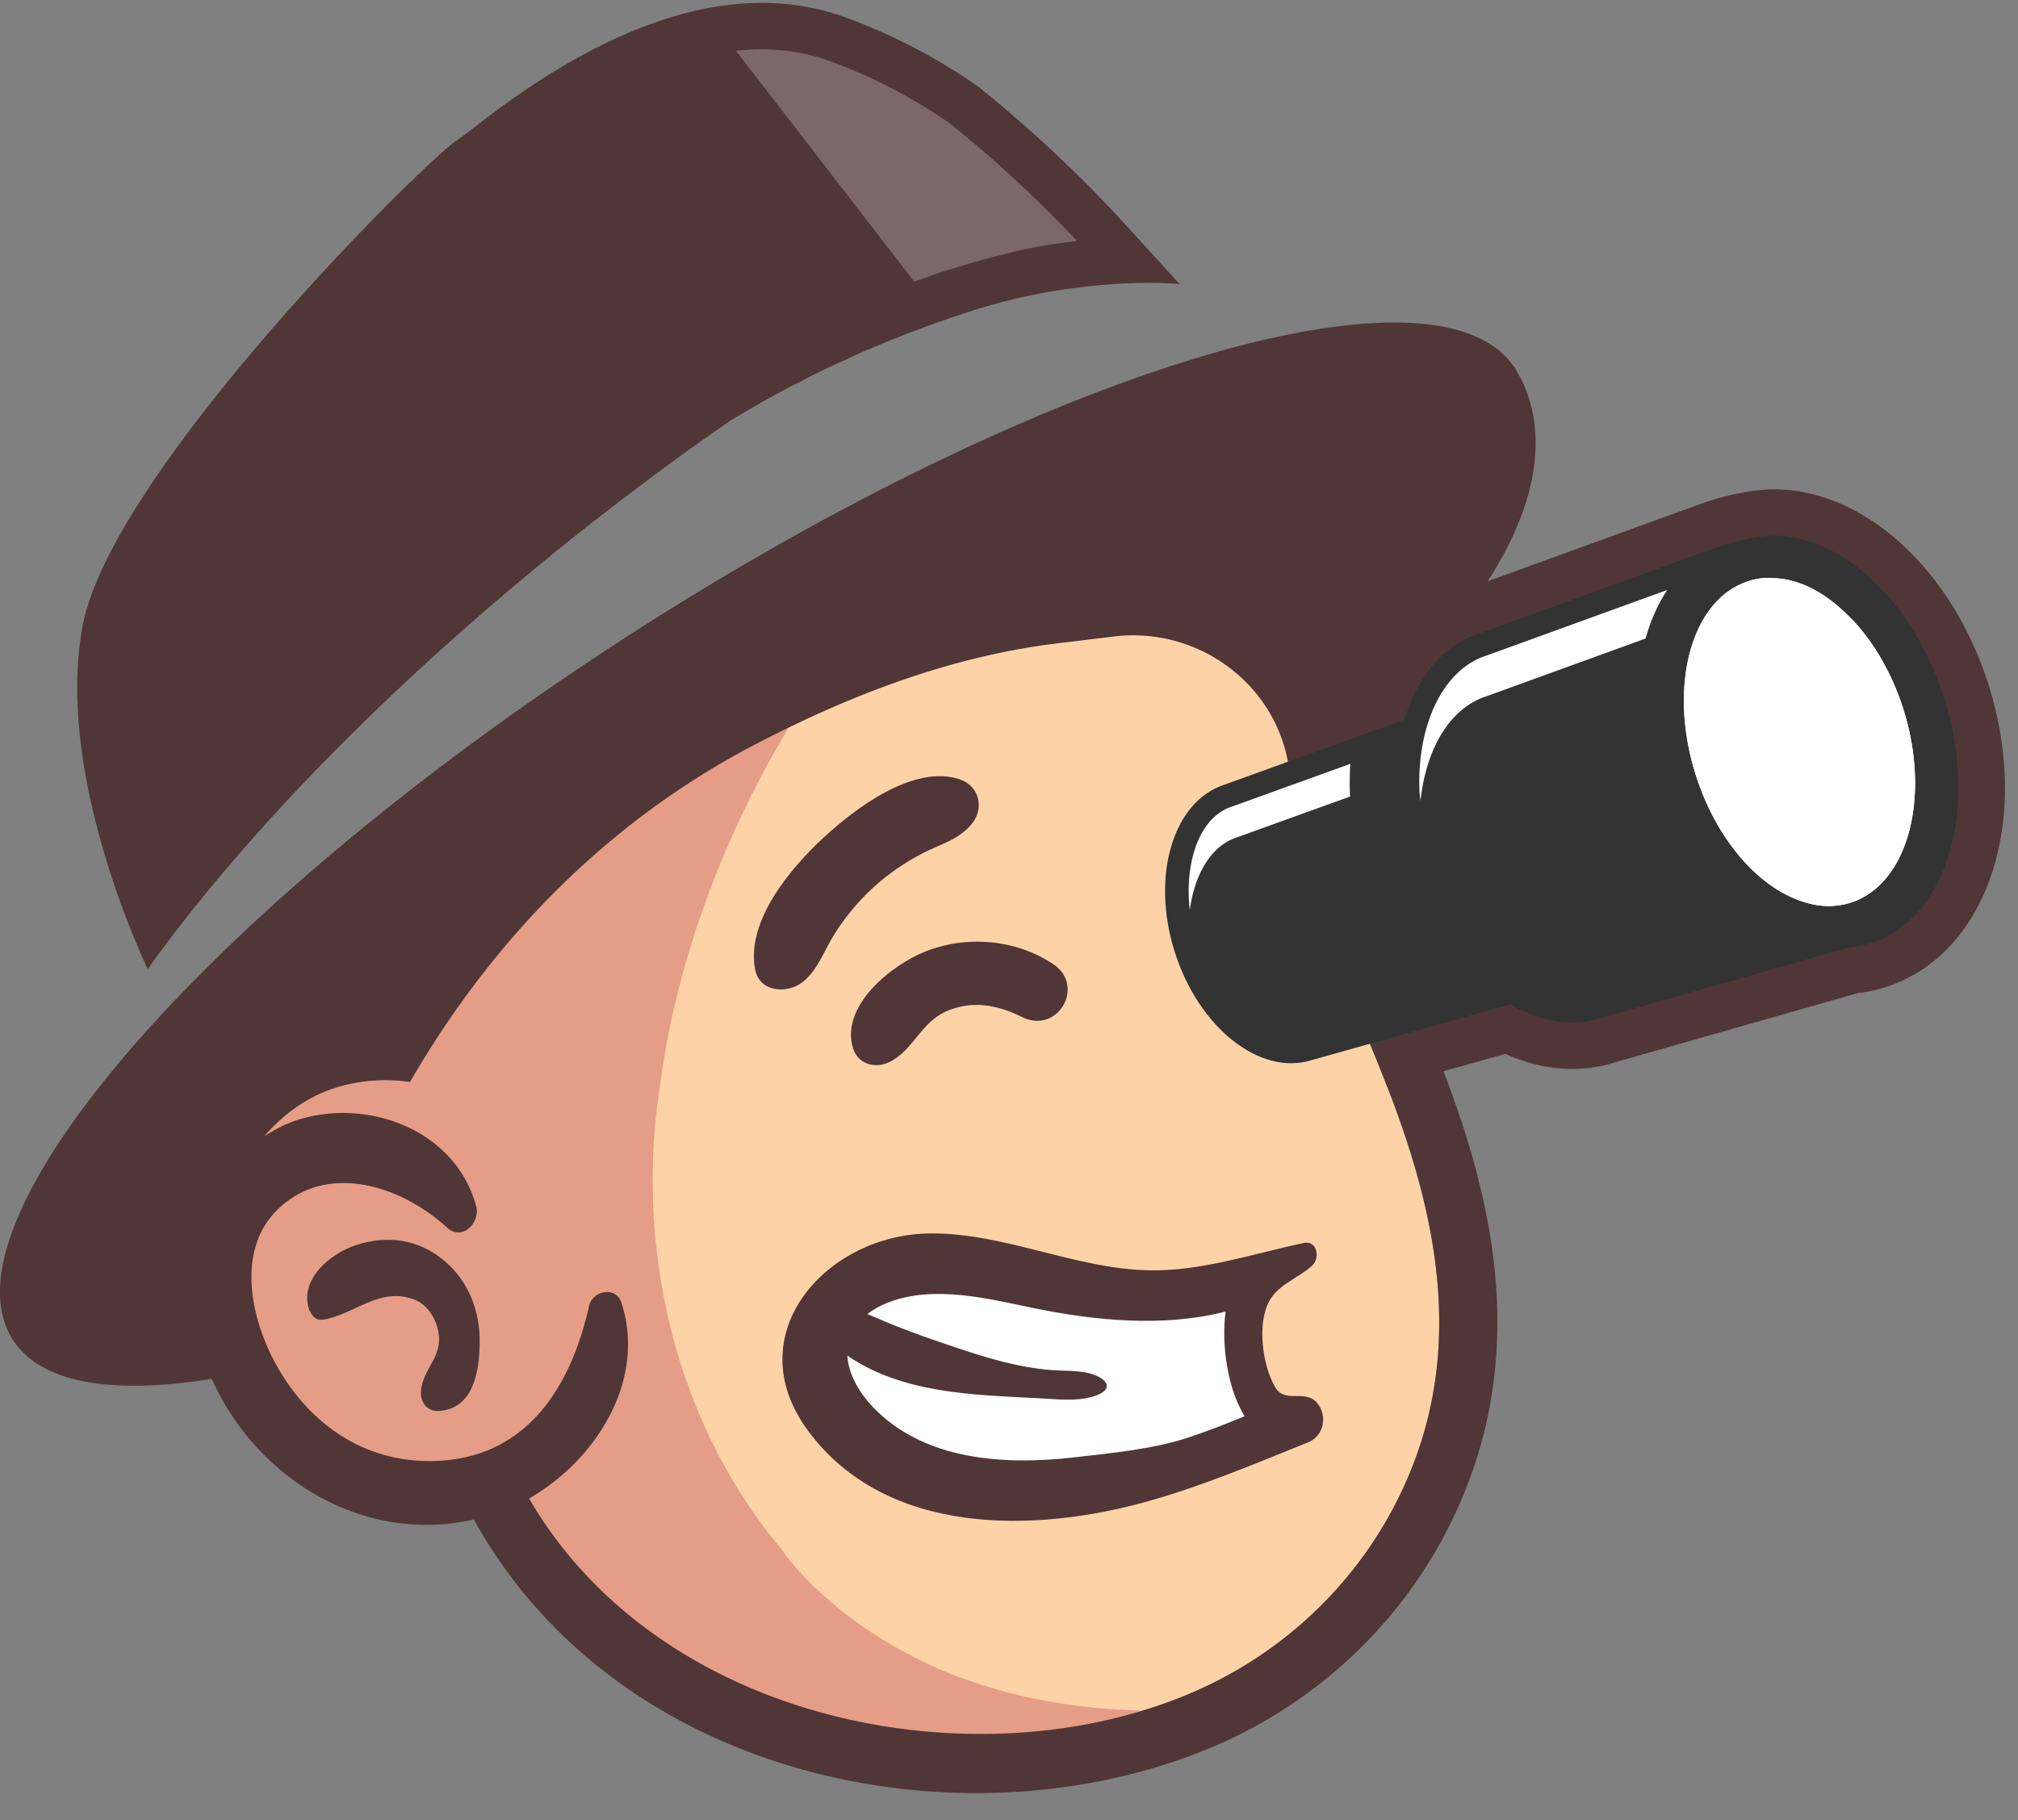 <svg xmlns="http://www.w3.org/2000/svg" viewBox="0 0 388 350"><rect x="0" y="0" width="388" height="350" fill="#808080" stroke="none"/><g fill="none" fill-rule="evenodd"><path fill="#503636" d="M382.317 131.593c-2.315-7.282-5.84-14.146-10.193-19.85-8.57-11.22-19.885-17.652-31.043-17.652l-.825.009c-.49.022-1.133.065-1.936.148-3.815.418-7.676 1.328-11.487 2.705l-45.111 16.383c-8.415 2.664-14.884 9.185-18.625 18.065l-30.305 10.957c-14.864 4.739-21.64 23.801-15.425 43.394 5.156 16.266 17.862 27.624 30.895 27.624 2.29 0 4.55-.348 6.423-.954l34.77-9.768c4.136 1.867 8.455 2.897 12.802 2.897 2.812 0 5.584-.428 7.997-1.194l46.975-13.396a28.28 28.28 0 0 0 5.222-1.115c19.508-6.176 28.238-31.757 19.866-58.253"/><path fill="#FDD2A7" d="M228.634 325.717c-41.162 17.303-101.679 5.708-126.92-37.55 13.067-7.492 22.566-22.878 17.75-37.683-1.026-3.21-5.53-2.32-6.2.624-3.344 14.895-11.327 28.497-28.095 29.746-13.824 1.025-25.018-6.155-31.752-17.883-4.995-8.697-8.25-22.253-.134-30.28 9.588-9.455 23.948-4.639 32.69 3.388 2.898 2.631 6.42-.936 5.574-4.102C87.8 217.84 71.79 211.285 58.1 215.075c-2.676.758-5.084 1.962-7.27 3.434 3.791-4.46 8.697-7.983 14.673-9.633a32.068 32.068 0 0 1 13.334-.803c15.742-27.292 37.95-50.08 66.225-64.842 18.105-9.454 39.884-20.775 60.22-23.317 15.92-1.962 30.665 3.74 41.77 12.614-.09 4.55.134 9.053.624 13.513 2.052 19.8 9.053 38.442 16.813 57.305l.268.67c.356.892.713 1.783 1.07 2.72 1.16 2.943 2.319 5.93 3.389 9.008 6.778 19.31 10.97 40.939 3.657 62.657-7.135 21.272-23.28 38.53-44.24 47.316Z"/><path fill="#E59D87" d="M188.514 336.805c-37.87 0-71.687-17.671-88.257-46.115l-.858-1.472 1.48-.847c11.986-6.855 21.67-21.312 16.99-35.682-.07-.212-.28-.858-1.153-.858-.738 0-1.612.496-1.798 1.326-4.3 19.188-14.544 29.932-29.625 31.072-.923.07-1.852.105-2.762.105-12.558 0-23.708-6.858-30.588-18.815-5.88-10.217-8.115-24.179.145-32.336 3.772-3.726 8.603-5.695 13.97-5.695 7.003 0 14.867 3.37 21.035 9.013.35.32.696.483 1.03.483.447 0 .938-.291 1.313-.779.478-.622.666-1.422.49-2.09-3.055-11.546-14.232-16.714-23.954-16.714-2.527 0-5.018.335-7.403 1-2.244.624-4.479 1.678-6.833 3.222l-2.212-2.513c4.357-5.095 9.576-8.516 15.512-10.169a33.852 33.852 0 0 1 9.074-1.226c1.273 0 2.555.07 3.825.21 16.505-28.17 39.423-50.461 66.336-64.507.756-.394 1.516-.78 2.277-1.168l5.216-2.653-2.79 4.9c-6.561 11.528-18.141 35.106-21.967 63.488-1.012 6.378-1.522 12.703-1.522 18.839 0 9.862 1.207 19.64 3.587 29.06l.03.138.03.118c3.992 15.647 11.301 30.096 21.138 41.786l.59.7-.036.118c1.837 2.468 9.401 11.787 23.904 19.375a74.803 74.803 0 0 0 12.26 5.282l.688.23c.568.187 1.136.375 1.712.542 9.363 2.947 19.576 4.542 30.393 4.75l.459 3.309c-9.98 3.034-20.652 4.573-31.722 4.573h-.004Z"/><path fill="#503636" d="M226.806 54.62s-2.141-.223-5.842-.223c-1.873 0-4.103.044-6.69.223l-2.007.133c-1.337.134-2.72.268-4.147.446-2.364.268-4.861.625-7.492 1.115-.759.134-1.561.313-2.32.446-2.14.446-4.37.981-6.644 1.605h-.045c-1.427.402-2.854.803-4.281 1.25l-1.204.4c-.758.224-1.516.491-2.319.758-.669.224-1.338.447-2.007.715-1.56.49-3.122 1.07-4.727 1.694-.401.134-.803.267-1.204.445a56.094 56.094 0 0 0-3.122 1.205c-.446.178-.936.357-1.382.535-1.205.49-2.408.981-3.657 1.516a92.097 92.097 0 0 0-4.906 2.186 182.632 182.632 0 0 0-4.28 1.962c-1.65.802-3.257 1.605-4.907 2.497a70.055 70.055 0 0 0-3.612 1.873 84.244 84.244 0 0 0-3.88 2.14 268.536 268.536 0 0 0-5.707 3.345l-3.078 2.141a503.463 503.463 0 0 0-14.94 10.881c-1.65 1.25-3.3 2.498-4.95 3.79a341.675 341.675 0 0 0-6.689 5.218c-35.275 28.096-64.084 57.842-82.368 83.44-3.746-8.072-17.258-39.78-12.576-65.69 4.325-24.037 44.283-67.34 62.835-85.445 0 0 .09-.09.313-.268 4.415-4.282 7.536-7.091 8.651-7.805 2.632-1.694 11.417-9.41 23.458-16.054v-.045h.089c4.504-2.497 9.454-4.86 14.716-6.689 0 0 .045 0 .133-.045 11.373-4.013 24.127-5.53 36.748-.892a110.041 110.041 0 0 1 25.509 13.38l3.523 2.898a254.731 254.731 0 0 1 25.285 24.26l9.723 10.659Z"/><path fill="#FFF" d="M236.35 251.939c-12.165 3.17-25.94 1.752-37.693-.676-8.89-1.838-19.251-4.491-28.133-1.236-1.804.662-3.268 1.484-4.466 2.411l.061.025s-4.6 2.3-4.026 8.052c.014.133.045.267.076.401.279 3.241 2.047 6.673 4.97 9.748 9.994 10.517 25.793 11.46 39.382 9.91 7.43-.848 15.814-1.637 22.845-4.012 3.62-1.222 7.185-2.61 10.72-4.074-3.194-5.109-4.634-13.66-3.735-20.55"/><path fill="#503636" d="M272.872 278.387c-7.155 21.27-23.277 38.525-44.233 47.34-41.175 17.311-101.703 5.71-126.921-37.578 13.05-7.464 22.578-22.877 17.758-37.674-1.045-3.21-5.552-2.305-6.208.622-3.342 14.918-11.323 28.488-28.103 29.755-13.84 1.045-25.023-6.165-31.757-17.867-5-8.69-8.246-22.277-.132-30.29 9.583-9.464 23.95-4.622 32.675 3.363 2.904 2.658 6.436-.937 5.61-4.065-3.74-14.133-19.784-20.714-33.445-16.912-2.678.745-5.078 1.976-7.307 3.437 3.832-4.481 8.739-7.985 14.68-9.638 4.36-1.214 8.938-1.46 13.345-.827 15.758-27.269 37.954-50.075 66.22-64.826 18.111-9.453 37.493-16.936 57.869-19.466l11.233-1.368c16.407-1.996 31.71 9.446 33.742 25.85 1.16 9.376 3.406 18.506 6.278 27.528 2.947 9.255 6.549 18.398 10.322 27.578 9.141 22.25 17.28 48.56 8.374 75.038M258.51 141.923c45.362-39.071 37.877-62.679 33.142-70.474-.114-.193-.171-.404-.295-.595-.212-.328-.481-.614-.719-.923-.214-.288-.41-.542-.575-.739-.157-.18-.31-.363-.476-.536a4.803 4.803 0 0 0-.096-.098C270.944 49.645 196.943 73 120.063 122.722c-79.765 51.59-132.398 112.01-117.56 134.953 5.42 8.378 19.155 10.531 38.209 7.462 8.472 19.043 29.017 31.912 50.394 27.05 19.665 35.544 58.729 52.615 96.586 52.615 15.81 0 31.41-2.97 45.267-8.798 23.905-10.055 42.305-29.762 50.479-54.063 10.077-29.95 1.293-58.676-8.627-82.824-3.801-9.252-7.399-18.453-10.29-27.717-3.028-9.704-5.227-19.486-6.01-29.477Z"/><path fill="#503636" d="M239.303 272.334c-3.464 1.435-6.957 2.795-10.505 3.993-6.89 2.327-15.105 3.1-22.386 3.93-13.317 1.519-28.799.595-38.592-9.71-2.958-3.112-4.714-6.597-4.897-9.863 10.683 7.319 24.254 7.533 36.699 8.183 3.426.178 7.18.676 10.527-.317 4.622-1.37 2.533-3.833-1.222-4.586-2.2-.441-4.457-.332-6.682-.5-6.228-.473-12.244-2.254-18.136-4.238-4.57-1.539-9.097-3.073-13.549-4.94-1.383-.58-2.609-1.13-3.8-1.599 1.175-.909 2.61-1.714 4.377-2.363 8.704-3.19 18.856-.59 27.569 1.21 11.516 2.381 25.016 3.77 36.937.664-.881 6.75.53 15.13 3.66 20.136m11.375-33.312c-9.88 2.075-19.77 5.505-29.98 5.248-14.22-.358-27.42-7.143-41.706-7.094-19.984.068-37.353 19.297-23.67 37.892 15 20.388 43.61 19.789 65.613 13.561 10.472-2.964 20.512-7.229 30.595-11.28 3.007-1.207 3.757-5.069 1.74-7.533-2.274-2.777-6.176.118-8.036-2.971-2.51-4.17-3.608-12.392-1.144-16.737 1.828-3.225 5.625-4.35 8.234-6.772 1.504-1.396.967-4.863-1.646-4.314M154.348 188.828c2.922-2.325 4.082-6.024 6.05-9.142 2.1-3.33 4.564-6.322 7.468-8.99 2.865-2.632 6.151-4.877 9.61-6.66 3.335-1.719 6.77-2.53 9.277-5.488 2.572-3.035 1.614-7.43-2.3-8.712-8.826-2.889-20.043 5.617-26.161 11.285-6.402 5.932-14.863 16.039-13.104 25.288.852 4.475 6.255 4.73 9.16 2.419M85.544 242.539c-4.935-4.223-10.99-5.123-17.13-3.103-4.984 1.639-11.18 6.804-8.841 12.746l.071-.052c.35 1.024 1.226 1.846 2.504 1.634 6.162-1.027 10.916-6.507 17.675-3.789 2.923 1.175 4.765 4.945 4.595 7.987-.198 3.554-3.249 5.931-3.487 9.598-.137 2.11 1.25 3.93 3.513 3.763 6.665-.49 7.701-7.689 7.787-13.077.096-6.035-2.08-11.766-6.687-15.707"/><path fill="#C3788F" d="M111.512 11.54c.126 0 .126-.126.251 0-.125.127-.251.127-.251.127v-.127Z"/><path fill="#FFF" fill-opacity=".25" d="M178.825 53.08c.729-.283 1.457-.532 2.186-.771.71-.24 1.465-.462 2.195-.67l.464-.136c4.518-1.393 8.686-2.46 12.498-3.401l2.949-.575c2.532-.477 5.182-.87 7.97-1.184-6.582-6.957-13.606-13.611-20.957-19.755l-3.262-2.683a101.357 101.357 0 0 0-23.18-12.111c-4.176-1.533-8.631-2.312-13.245-2.312-1.616 0-3.267.095-4.946.283l34.29 44.404c1.014-.376 2.034-.77 3.038-1.09"/><path fill="#333" d="M340.614 103.006c8.562-.223 17.57 5.173 24.438 14.137 3.612 4.771 6.69 10.614 8.785 17.17 6.734 21.36.446 42.41-14.092 47.047-1.382.402-2.764.67-4.191.803l-25.777 7.359c-.09.044-.179.044-.268.044l-21.718 6.199c-5.666 1.803-11.764.697-17.436-2.636l-12.086 3.394-26 7.313c-9.945 3.167-21.762-6.153-26.4-20.78-4.638-14.629-.313-29.033 9.633-32.2l21.986-7.937 10.256-3.701 2.326-.844c2.417-8.174 7.405-14.331 14.353-16.549l42.143-15.296c.313-.134.58-.223.714-.267l.267-.09 2.32-.847c3.031-1.07 6.198-1.873 9.409-2.23.535-.045.98-.09 1.338-.09Z"/><path fill="#FFF" d="M259.544 152.401a56.78 56.78 0 0 1 .087-5.516l-22.775 8.22c-6.077 1.935-9.176 10.381-8.094 19.938.914-6.988 4.129-12.45 9.093-14.032l21.738-7.846c-.01-.254-.042-.51-.05-.764M356.534 173.334c-.223.088-.49.177-.758.267-1.204.357-2.497.58-3.79.624h-.045c-1.829.045-3.613-.267-5.44-.891-4.995-1.606-9.9-5.53-13.825-10.971-2.765-3.79-5.04-8.34-6.645-13.379-5.396-17.08-.848-33.76 10.167-37.238a12.004 12.004 0 0 1 3.747-.624c.312 0 .58 0 .891.045 4.55.09 9.143 2.274 13.2 5.976a34.373 34.373 0 0 1 3.346 3.39 41.863 41.863 0 0 1 4.28 6.064 49.33 49.33 0 0 1 4.282 9.722c5.263 16.679 1.07 33-9.41 37.015"/><path fill="#FFF" d="M356.534 173.334c-.223.088-.49.177-.758.267-1.204.357-2.497.58-3.79.624h-.045c-1.829.045-3.613-.267-5.44-.891-4.995-1.606-9.9-5.53-13.825-10.971-2.765-3.79-5.04-8.34-6.645-13.379-5.396-17.08-.848-33.76 10.167-37.238a12.004 12.004 0 0 1 3.747-.624c.312 0 .58 0 .891.045 4.55.09 9.143 2.274 13.2 5.976a34.373 34.373 0 0 1 3.346 3.39 41.863 41.863 0 0 1 4.28 6.064 49.33 49.33 0 0 1 4.282 9.722c5.263 16.679 1.07 33-9.41 37.015M320.555 113.45l-34.775 12.624c-8.165 2.605-13.337 13.018-12.864 25.948.019.664.157 1.352.208 2.023 1.03-10.147 5.745-17.941 12.64-20.14l30.635-11.122c.966-3.485 2.383-6.613 4.156-9.333"/><path fill="#503636" d="M170.898 204.277c4.611-2.126 6.079-7.67 11.105-9.833 4.98-2.142 9.825-1.206 14.517 1.132 6.804 3.389 12.312-5.974 5.958-10.193-7.174-4.764-16.588-5.58-24.557-2.416-6.61 2.625-16.3 10.462-13.948 18.493.92 3.139 4.164 4.09 6.925 2.817"/></g></svg>